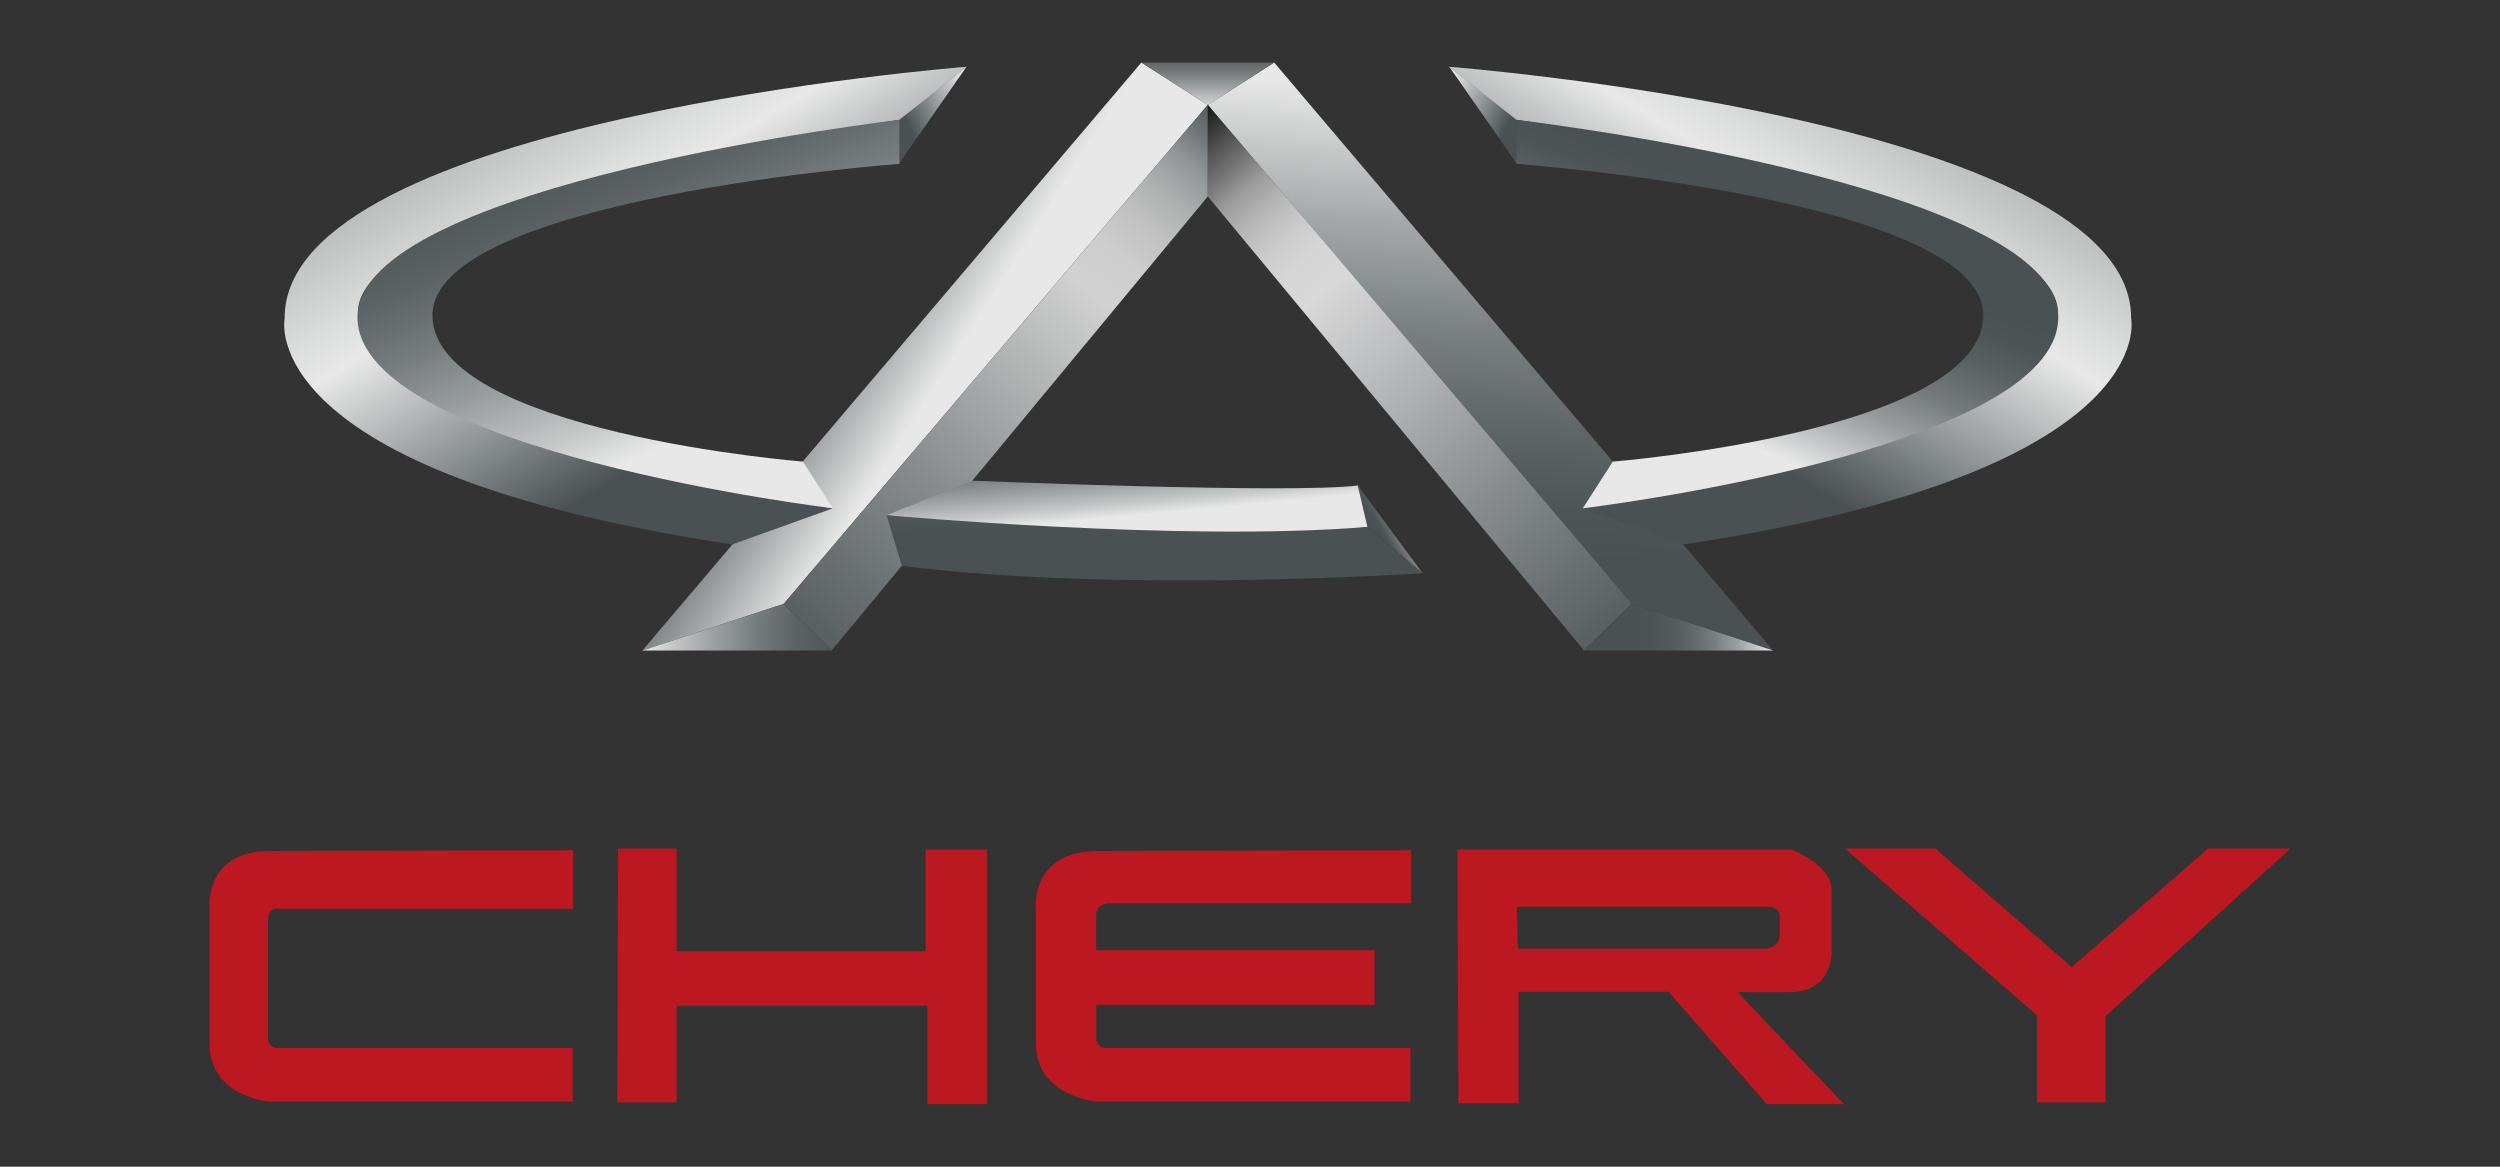 <svg width="120" height="56" viewBox="0 0 120 56" fill="none" xmlns="http://www.w3.org/2000/svg">
<rect x="0" y="0" width="120" height="56" fill="#333333" stroke="none"/>
<path d="M27.514 40.812V43.624H13.389C13.389 43.624 12.865 43.497 12.865 44.144V49.781C12.865 49.781 12.793 50.308 13.397 50.308H27.486V52.873H12.879C12.879 52.873 10.057 52.634 10.057 50.076V43.709C10.057 43.709 9.73 40.848 12.943 40.848L27.515 40.813L27.514 40.812ZM53.154 45.609H65.982V48.234H52.62V49.781C52.62 49.781 52.546 50.308 53.169 50.308H67.704V52.873H52.635C52.635 52.873 49.723 52.634 49.723 50.076V43.709C49.723 43.709 49.386 40.848 52.701 40.848L67.734 40.813V43.353C67.734 43.353 54.31 43.358 53.172 43.359C53.172 43.359 52.614 43.407 52.614 43.913V45.608L53.154 45.61V45.609ZM29.669 40.728H32.478V45.662H44.433V40.77H47.368V53H44.518V48.277H32.478V52.915H29.627L29.669 40.728ZM69.959 40.77H85.956C85.956 40.77 87.913 41.487 87.913 42.71V45.578C87.913 45.578 88.083 47.623 85.85 47.623H83.403L88.509 53H84.808L80.085 47.602H72.895V52.958H70.002L69.959 40.77V40.77ZM72.852 45.536H84.808C84.808 45.536 85.424 45.451 85.424 44.924V44.102C85.424 44.102 85.552 43.522 84.84 43.522H72.81L72.853 45.535L72.852 45.536ZM88.552 40.728H92.891L99.443 46.421L105.995 40.728H109.951L101.06 48.782V52.915H97.784V48.741L88.552 40.728Z" fill="#BC1822"/>
<path d="M57.972 5.038L37.618 28.985L30.833 31.226L54.786 3L57.972 5.038Z" fill="url(#paint0_linear_655_4879)"/>
<path d="M57.972 5.038L78.327 28.985L85.113 31.226L61.16 3L57.972 5.038Z" fill="url(#paint1_linear_655_4879)"/>
<path d="M57.972 5.038L61.161 3H54.786L57.972 5.038Z" fill="url(#paint2_linear_655_4879)"/>
<path d="M43.144 7.866L46.392 3.204L43.153 5.745L43.144 7.866Z" fill="url(#paint3_linear_655_4879)"/>
<path d="M39.981 24.399L35.15 26.131C12.071 22.667 13.663 15.279 13.663 15.279C13.612 5.752 46.407 3.204 46.407 3.204L43.169 5.752C43.169 5.752 16.427 9.585 17.197 15.241C17.969 20.896 39.981 24.399 39.981 24.399Z" fill="url(#paint4_linear_655_4879)"/>
<path d="M43.169 5.752V7.865C43.169 7.865 20.758 9.521 20.758 15.126C20.758 20.731 38.542 22.157 38.542 22.157L39.981 24.399C39.981 24.399 17.159 21.648 17.159 15.228C17.159 8.808 43.169 5.751 43.169 5.751L43.169 5.752Z" fill="url(#paint5_linear_655_4879)"/>
<path d="M30.833 31.226H39.934L37.618 28.985L30.833 31.226Z" fill="url(#paint6_linear_655_4879)"/>
<path d="M57.973 5.038V9.432L39.924 31.215L37.618 28.985L57.973 5.038Z" fill="url(#paint7_linear_655_4879)"/>
<path d="M57.977 5.038V9.432L76.026 31.215L78.332 28.985L57.977 5.038Z" fill="url(#paint8_linear_655_4879)"/>
<path d="M85.118 31.226H76.017L78.333 28.985L85.118 31.226Z" fill="url(#paint9_linear_655_4879)"/>
<path d="M72.813 7.866L69.565 3.204L72.804 5.745L72.813 7.866Z" fill="url(#paint10_linear_655_4879)"/>
<path d="M75.976 24.399L80.808 26.131C103.886 22.667 102.294 15.279 102.294 15.279C102.345 5.752 69.55 3.204 69.55 3.204L72.788 5.752C72.788 5.752 99.53 9.585 98.76 15.241C97.988 20.896 75.976 24.399 75.976 24.399Z" fill="url(#paint11_linear_655_4879)"/>
<path d="M72.786 5.752V7.865C72.786 7.865 95.197 9.521 95.197 15.126C95.197 20.731 77.413 22.157 77.413 22.157L75.974 24.399C75.974 24.399 98.797 21.648 98.797 15.228C98.797 8.808 72.786 5.751 72.786 5.751L72.786 5.752Z" fill="url(#paint12_linear_655_4879)"/>
<path d="M65.173 23.302L68.283 27.517L65.635 25.29L65.173 23.302Z" fill="url(#paint13_linear_655_4879)"/>
<path d="M42.556 24.729L46.668 23.073C46.668 23.073 62.088 23.71 65.172 23.302L65.635 25.29C65.635 25.29 59.184 26.487 42.556 24.729Z" fill="url(#paint14_linear_655_4879)"/>
<path d="M65.635 25.29L68.283 27.517C68.283 27.517 53.774 28.487 43.288 27.162L42.556 24.729C42.556 24.729 56.819 26.029 65.635 25.29Z" fill="url(#paint15_linear_655_4879)"/>
<defs>
<linearGradient id="paint0_linear_655_4879" x1="44.975" y1="18.461" x2="38.378" y2="14.282" gradientUnits="userSpaceOnUse">
<stop stop-color="#E8E8E8"/>
<stop offset="1" stop-color="#495153"/>
</linearGradient>
<linearGradient id="paint1_linear_655_4879" x1="72.537" y1="3.835" x2="70.87" y2="28.217" gradientUnits="userSpaceOnUse">
<stop offset="0.03" stop-color="#E8E8E8"/>
<stop offset="0.1" stop-color="#D6D7D7"/>
<stop offset="0.3" stop-color="#A4A7A8"/>
<stop offset="0.49" stop-color="#7C8283"/>
<stop offset="0.67" stop-color="#606768"/>
<stop offset="0.82" stop-color="#4F5658"/>
<stop offset="0.93" stop-color="#495153"/>
</linearGradient>
<linearGradient id="paint2_linear_655_4879" x1="57.973" y1="5.242" x2="57.973" y2="1.931" gradientUnits="userSpaceOnUse">
<stop stop-color="#E8E8E8"/>
<stop offset="0.12" stop-color="#C8CACA"/>
<stop offset="0.33" stop-color="#9B9FA0"/>
<stop offset="0.52" stop-color="#777D7E"/>
<stop offset="0.7" stop-color="#5D6466"/>
<stop offset="0.87" stop-color="#4E5658"/>
<stop offset="1" stop-color="#495153"/>
</linearGradient>
<linearGradient id="paint3_linear_655_4879" x1="47.227" y1="4.446" x2="43.614" y2="6.075" gradientUnits="userSpaceOnUse">
<stop stop-color="white"/>
<stop offset="1" stop-color="#495153"/>
</linearGradient>
<linearGradient id="paint4_linear_655_4879" x1="35.76" y1="19.378" x2="19.701" y2="-7.647" gradientUnits="userSpaceOnUse">
<stop stop-color="#495153"/>
<stop offset="0.36" stop-color="#E8E8E8"/>
<stop offset="0.42" stop-color="#DCDDDD"/>
<stop offset="0.54" stop-color="#BFC1C1"/>
<stop offset="0.7" stop-color="#8F9394"/>
<stop offset="0.88" stop-color="#4D5557"/>
<stop offset="0.9" stop-color="#495153"/>
</linearGradient>
<linearGradient id="paint5_linear_655_4879" x1="34.304" y1="20.372" x2="27.874" y2="5.199" gradientUnits="userSpaceOnUse">
<stop stop-color="#E8E8E8"/>
<stop offset="0.12" stop-color="#C8CACA"/>
<stop offset="0.33" stop-color="#9B9FA0"/>
<stop offset="0.52" stop-color="#777D7E"/>
<stop offset="0.7" stop-color="#5D6466"/>
<stop offset="0.87" stop-color="#4E5658"/>
<stop offset="1" stop-color="#495153"/>
</linearGradient>
<linearGradient id="paint6_linear_655_4879" x1="30.948" y1="30.073" x2="41.176" y2="30.177" gradientUnits="userSpaceOnUse">
<stop stop-color="#E8E8E8"/>
<stop offset="0.12" stop-color="#C8CACA"/>
<stop offset="0.33" stop-color="#9B9FA0"/>
<stop offset="0.52" stop-color="#777D7E"/>
<stop offset="0.7" stop-color="#5D6466"/>
<stop offset="0.87" stop-color="#4E5658"/>
<stop offset="1" stop-color="#495153"/>
</linearGradient>
<linearGradient id="paint7_linear_655_4879" x1="59.799" y1="6.11" x2="35.927" y2="33.018" gradientUnits="userSpaceOnUse">
<stop stop-color="#495153"/>
<stop offset="0.05" stop-color="#727879"/>
<stop offset="0.09" stop-color="#949899"/>
<stop offset="0.14" stop-color="#AFB1B1"/>
<stop offset="0.19" stop-color="#C2C2C3"/>
<stop offset="0.24" stop-color="#CDCDCD"/>
<stop offset="0.3" stop-color="#D1D1D1"/>
<stop offset="0.63" stop-color="#888C8D"/>
<stop offset="0.88" stop-color="#5A6163"/>
<stop offset="1" stop-color="#495153"/>
</linearGradient>
<linearGradient id="paint8_linear_655_4879" x1="56.151" y1="6.11" x2="80.023" y2="33.018" gradientUnits="userSpaceOnUse">
<stop/>
<stop offset="0.02" stop-color="#202020"/>
<stop offset="0.06" stop-color="#505050"/>
<stop offset="0.1" stop-color="#7A7A7A"/>
<stop offset="0.13" stop-color="#9C9C9C"/>
<stop offset="0.17" stop-color="#B7B7B7"/>
<stop offset="0.21" stop-color="#CACACA"/>
<stop offset="0.25" stop-color="#D5D5D5"/>
<stop offset="0.3" stop-color="#D9D9D9"/>
<stop offset="0.33" stop-color="#D1D1D2"/>
<stop offset="0.65" stop-color="#888C8D"/>
<stop offset="0.88" stop-color="#5A6163"/>
<stop offset="1" stop-color="#495153"/>
</linearGradient>
<linearGradient id="paint9_linear_655_4879" x1="85.003" y1="30.073" x2="74.774" y2="30.177" gradientUnits="userSpaceOnUse">
<stop stop-color="#E3E3E3"/>
<stop offset="0.09" stop-color="#BABCBD"/>
<stop offset="0.17" stop-color="#979B9C"/>
<stop offset="0.26" stop-color="#7A8081"/>
<stop offset="0.35" stop-color="#646B6C"/>
<stop offset="0.45" stop-color="#555C5E"/>
<stop offset="0.57" stop-color="#4B5355"/>
<stop offset="0.73" stop-color="#495153"/>
</linearGradient>
<linearGradient id="paint10_linear_655_4879" x1="68.73" y1="4.446" x2="72.343" y2="6.075" gradientUnits="userSpaceOnUse">
<stop stop-color="white"/>
<stop offset="1" stop-color="#495153"/>
</linearGradient>
<linearGradient id="paint11_linear_655_4879" x1="80.198" y1="19.378" x2="96.256" y2="-7.647" gradientUnits="userSpaceOnUse">
<stop stop-color="#495153"/>
<stop offset="0.36" stop-color="#E8E8E8"/>
<stop offset="0.42" stop-color="#DCDDDD"/>
<stop offset="0.54" stop-color="#BFC1C1"/>
<stop offset="0.7" stop-color="#8F9394"/>
<stop offset="0.88" stop-color="#4D5557"/>
<stop offset="0.9" stop-color="#495153"/>
</linearGradient>
<linearGradient id="paint12_linear_655_4879" x1="81.651" y1="20.372" x2="88.082" y2="5.199" gradientUnits="userSpaceOnUse">
<stop stop-color="#E8E8E8"/>
<stop offset="0.1" stop-color="#C0C2C3"/>
<stop offset="0.22" stop-color="#969A9B"/>
<stop offset="0.34" stop-color="#747A7B"/>
<stop offset="0.46" stop-color="#5C6365"/>
<stop offset="0.56" stop-color="#4E5557"/>
<stop offset="0.65" stop-color="#495153"/>
</linearGradient>
<linearGradient id="paint13_linear_655_4879" x1="67.578" y1="24.942" x2="66.195" y2="25.717" gradientUnits="userSpaceOnUse">
<stop stop-color="#E8E8E8"/>
<stop offset="0.07" stop-color="#D6D7D7"/>
<stop offset="0.28" stop-color="#A4A7A8"/>
<stop offset="0.47" stop-color="#7C8283"/>
<stop offset="0.66" stop-color="#606768"/>
<stop offset="0.81" stop-color="#4F5658"/>
<stop offset="0.93" stop-color="#495153"/>
</linearGradient>
<linearGradient id="paint14_linear_655_4879" x1="54.074" y1="24.786" x2="53.619" y2="19.97" gradientUnits="userSpaceOnUse">
<stop stop-color="#E8E8E8"/>
<stop offset="0.12" stop-color="#C8CACA"/>
<stop offset="0.33" stop-color="#9B9FA0"/>
<stop offset="0.52" stop-color="#777D7E"/>
<stop offset="0.7" stop-color="#5D6466"/>
<stop offset="0.87" stop-color="#4E5658"/>
<stop offset="1" stop-color="#495153"/>
</linearGradient>
<linearGradient id="paint15_linear_655_4879" x1="55.159" y1="19.934" x2="55.386" y2="25.437" gradientUnits="userSpaceOnUse">
<stop stop-color="#E8E8E8"/>
<stop offset="0.07" stop-color="#D6D7D7"/>
<stop offset="0.28" stop-color="#A4A7A8"/>
<stop offset="0.47" stop-color="#7C8283"/>
<stop offset="0.66" stop-color="#606768"/>
<stop offset="0.81" stop-color="#4F5658"/>
<stop offset="0.93" stop-color="#495153"/>
</linearGradient>
</defs>
</svg>
